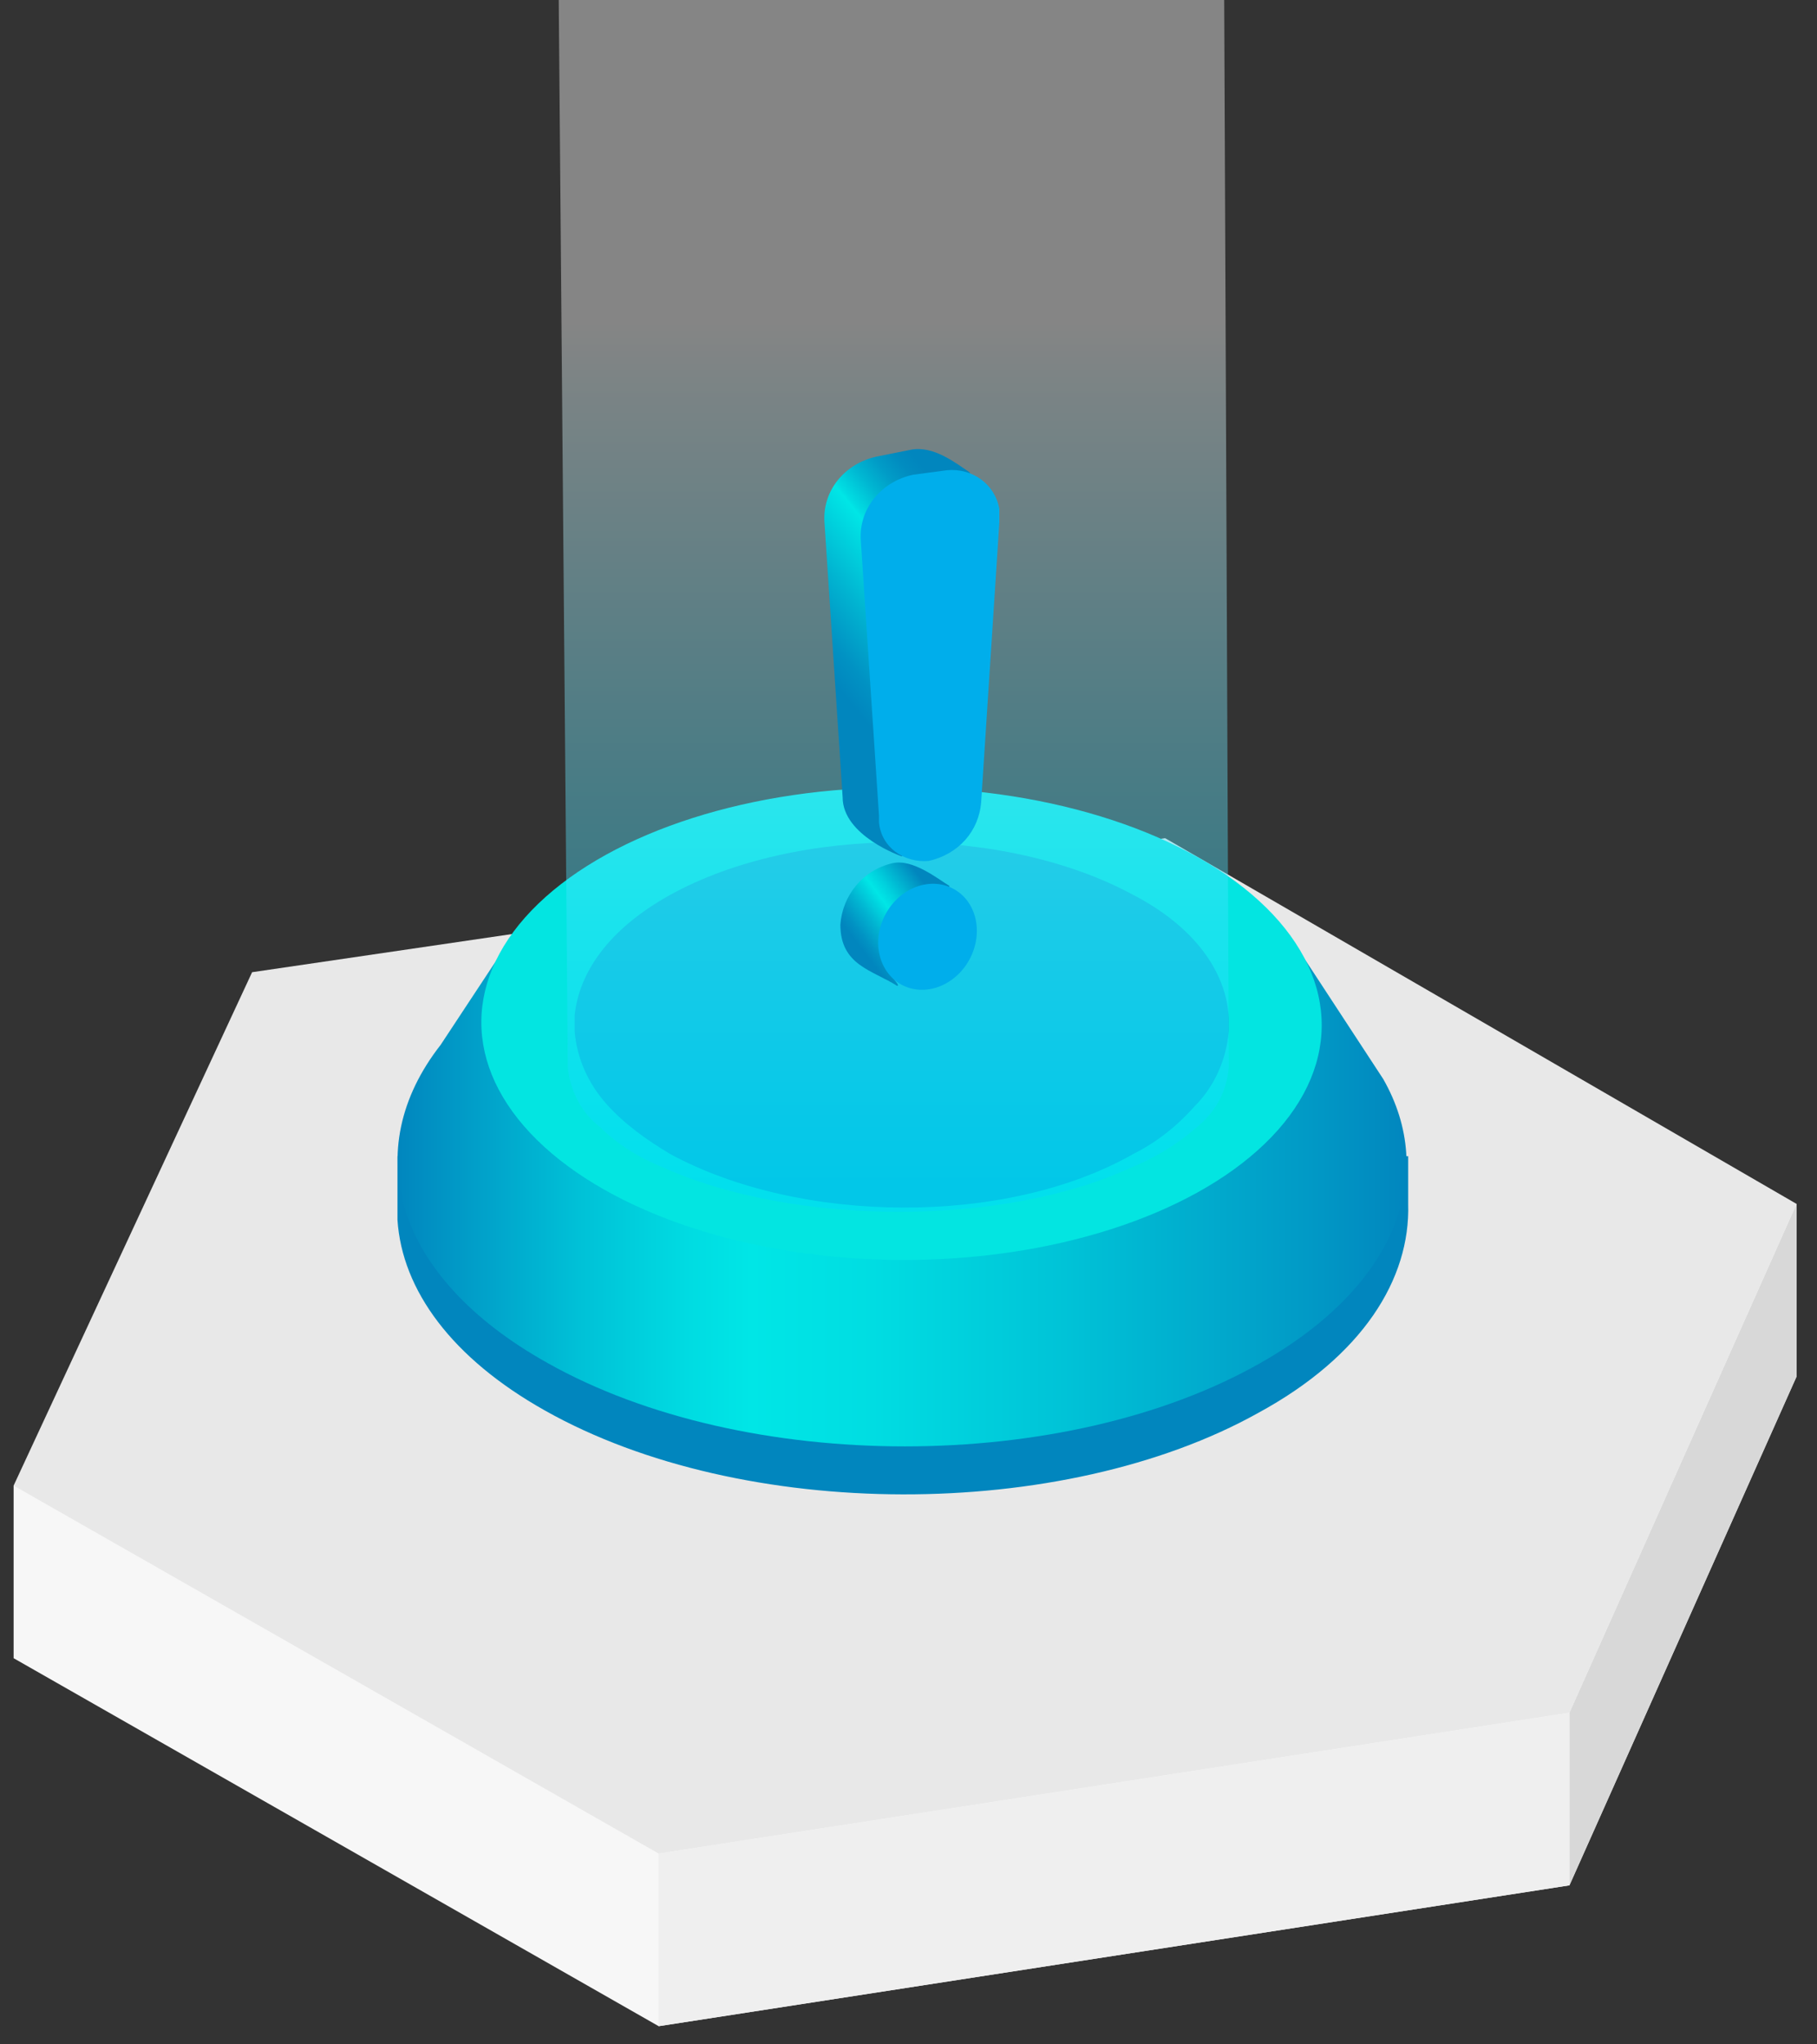<?xml version="1.0" encoding="utf-8"?>
<!-- Generator: Adobe Illustrator 24.0.1, SVG Export Plug-In . SVG Version: 6.00 Build 0)  -->
<svg version="1.1" id="图层_5" xmlns="http://www.w3.org/2000/svg" xmlns:xlink="http://www.w3.org/1999/xlink" x="0px" y="0px"
	 width="80px" height="90px" viewBox="0 0 80 90" style="enable-background:new 0 0 80 90;" xml:space="preserve">
<rect x="0" y="0" width="80" height="90" fill="#333333" stroke="none"/>
<style type="text/css">
	.st0{fill:#F7F7F7;}
	.st1{fill:#D8D8D8;}
	.st2{fill:#E8E8E8;}
	.st3{fill:#EFEFEF;}
	.st4{fill:#0186BE;}
	.st5{fill:url(#SVGID_1_);}
	.st6{fill:#03E5E1;}
	.st7{fill:#04BCD8;}
	.st8{opacity:0.4;fill:url(#SVGID_2_);enable-background:new    ;}
	.st9{fill:url(#SVGID_3_);}
	.st10{fill:url(#SVGID_4_);}
	.st11{fill:#00AEEB;}
</style>
<polygon class="st0" points="79.1,60.6 69.1,83 29,89.2 0.6,73 0.6,65.4 79.1,53 "/>
<polygon class="st1" points="79.1,60.6 69.1,83 69.1,75.4 79.1,53 "/>
<polygon class="st2" points="79.1,53 69.1,75.4 29,81.6 0.6,65.4 11.1,42.8 51.3,36.9 "/>
<polygon class="st3" points="69.1,75.4 69.1,83 29,89.2 29,81.6 "/>
<path class="st4" d="M62,53v-2.1h-0.4c-0.8-2.3-2.9-4.6-6.1-6.4c-8.8-4.9-22.8-4.9-31.5-0.1c-3.3,1.8-5.3,4.1-6.1,6.5h-0.4v2
	c0,0.2,0,0.4,0,0.6v0.2l0,0c0.2,3.1,2.4,6.1,6.5,8.4c8.7,4.9,22.8,4.9,31.4,0.1C60,59.7,62.1,56.3,62,53z"/>
<linearGradient id="SVGID_1_" gradientUnits="userSpaceOnUse" x1="17.522" y1="40.793" x2="61.947" y2="40.793" gradientTransform="matrix(1 0 0 -1 0 92)">
	<stop  offset="0" style="stop-color:#0186BE"/>
	<stop  offset="5.000000e-02" style="stop-color:#0196C5"/>
	<stop  offset="0.18" style="stop-color:#00C1D7"/>
	<stop  offset="0.29" style="stop-color:#00DCE2"/>
	<stop  offset="0.35" style="stop-color:#00E6E6"/>
	<stop  offset="0.47" style="stop-color:#00DDE2"/>
	<stop  offset="0.66" style="stop-color:#00C3D7"/>
	<stop  offset="0.9" style="stop-color:#019AC6"/>
	<stop  offset="1" style="stop-color:#0186BE"/>
</linearGradient>
<path class="st5" d="M60.9,47.5L60.9,47.5L57.3,42l-3.1-0.2c-7.1-3.4-17.1-4-25-1.6l-1.4-0.1l-5.3,1.2L19.4,46
	c-3.6,4.6-2.1,10.2,4.7,14c8.7,4.9,22.8,4.9,31.4,0C61.5,56.6,63.3,51.7,60.9,47.5z"/>
<ellipse transform="matrix(5.061449e-03 -1 1 5.061449e-03 -5.508 84.54)" class="st6" cx="39.7" cy="45" rx="10.4" ry="18.5"/>
<path class="st7" d="M54.1,44.8v0.6c-0.1,1.2-0.6,2.4-1.5,3.3c-0.8,0.9-1.7,1.6-2.7,2.1c-5.6,3.2-14.7,3.1-20.4,0
	c-1-0.6-2-1.3-2.8-2.2c-0.8-0.9-1.3-2-1.4-3.2c0-0.2,0-0.5,0-0.7c0.2-1.9,1.5-3.8,4.2-5.3c5.6-3.1,14.7-3.1,20.4,0
	C52.6,40.8,54,42.8,54.1,44.8z"/>
<linearGradient id="SVGID_2_" gradientUnits="userSpaceOnUse" x1="39.365" y1="39.84" x2="39.365" y2="82.08" gradientTransform="matrix(1 0 0 -1 0 92)">
	<stop  offset="0" style="stop-color:#00D8FF"/>
	<stop  offset="9.000000e-02" style="stop-color:#11DBFF"/>
	<stop  offset="0.27" style="stop-color:#3CE1FF"/>
	<stop  offset="0.51" style="stop-color:#83ECFF"/>
	<stop  offset="0.82" style="stop-color:#E2FBFF"/>
	<stop  offset="0.9" style="stop-color:#FFFFFF"/>
</linearGradient>
<path class="st8" d="M54.1,46.6V47c-0.1,1.1-0.6,2-1.5,2.7c-0.8,0.7-1.8,1.3-2.8,1.7C44.2,54,35,54,29.2,51.4c-1-0.4-2-1-2.8-1.8
	C25.6,49,25.1,48,25,47L24.6,0h29.3L54.1,46.6z"/>
<linearGradient id="SVGID_3_" gradientUnits="userSpaceOnUse" x1="41.21" y1="52.8" x2="37.88" y2="50.29" gradientTransform="matrix(1 0 0 -1 0 92)">
	<stop  offset="5.000000e-02" style="stop-color:#0186BE"/>
	<stop  offset="0.16" style="stop-color:#019FC8"/>
	<stop  offset="0.4" style="stop-color:#00D2DE"/>
	<stop  offset="0.51" style="stop-color:#00E6E6"/>
	<stop  offset="0.73" style="stop-color:#01B4D1"/>
	<stop  offset="0.91" style="stop-color:#0192C3"/>
	<stop  offset="1" style="stop-color:#0186BE"/>
</linearGradient>
<path class="st9" d="M39.3,38c0.9-0.2,2,0.7,2.5,1c0,0.2-0.4,0.6-0.4,1.1c0,1.3-0.9,2.4-2.2,2.7c-0.2,0,0.5,0.6,0.3,0.6
	c-1.1-0.7-2.5-0.9-2.5-2.7C37.1,39.4,38,38.3,39.3,38z"/>
<linearGradient id="SVGID_4_" gradientUnits="userSpaceOnUse" x1="44.011" y1="67.324" x2="36.992" y2="61.594" gradientTransform="matrix(1 0 0 -1 0 92)">
	<stop  offset="0" style="stop-color:#0186BE"/>
	<stop  offset="7.000000e-02" style="stop-color:#018CC0"/>
	<stop  offset="0.16" style="stop-color:#019CC7"/>
	<stop  offset="0.26" style="stop-color:#00B7D2"/>
	<stop  offset="0.37" style="stop-color:#00DCE2"/>
	<stop  offset="0.39" style="stop-color:#00E6E6"/>
	<stop  offset="0.67" style="stop-color:#01B4D1"/>
	<stop  offset="0.88" style="stop-color:#0192C3"/>
	<stop  offset="1" style="stop-color:#0186BE"/>
</linearGradient>
<path class="st10" d="M40.1,19.8c1-0.2,2,0.6,2.6,1c0,0.5-1.1,13.7-1.1,13.7c-0.1,1.3-1.9,3.2-1.9,3.2s-2.6-0.9-2.6-2.6L36.3,23
	c-0.1-1.4,0.9-2.6,2.3-2.9L40.1,19.8z"/>
<path class="st11" d="M41.7,20.7c1.1-0.1,2.1,0.6,2.3,1.7c0,0.2,0,0.4,0,0.6l-0.8,12.3c-0.1,1.3-1,2.3-2.3,2.6
	c-1.1,0.1-2.1-0.6-2.2-1.7c0-0.1,0-0.2,0-0.3l-0.8-12.1c-0.1-1.4,0.9-2.6,2.3-2.9L41.7,20.7z"/>
<ellipse transform="matrix(0.478 -0.878 0.878 0.478 -14.838 57.369)" class="st11" cx="40.8" cy="41.2" rx="2.4" ry="2.1"/>
</svg>
